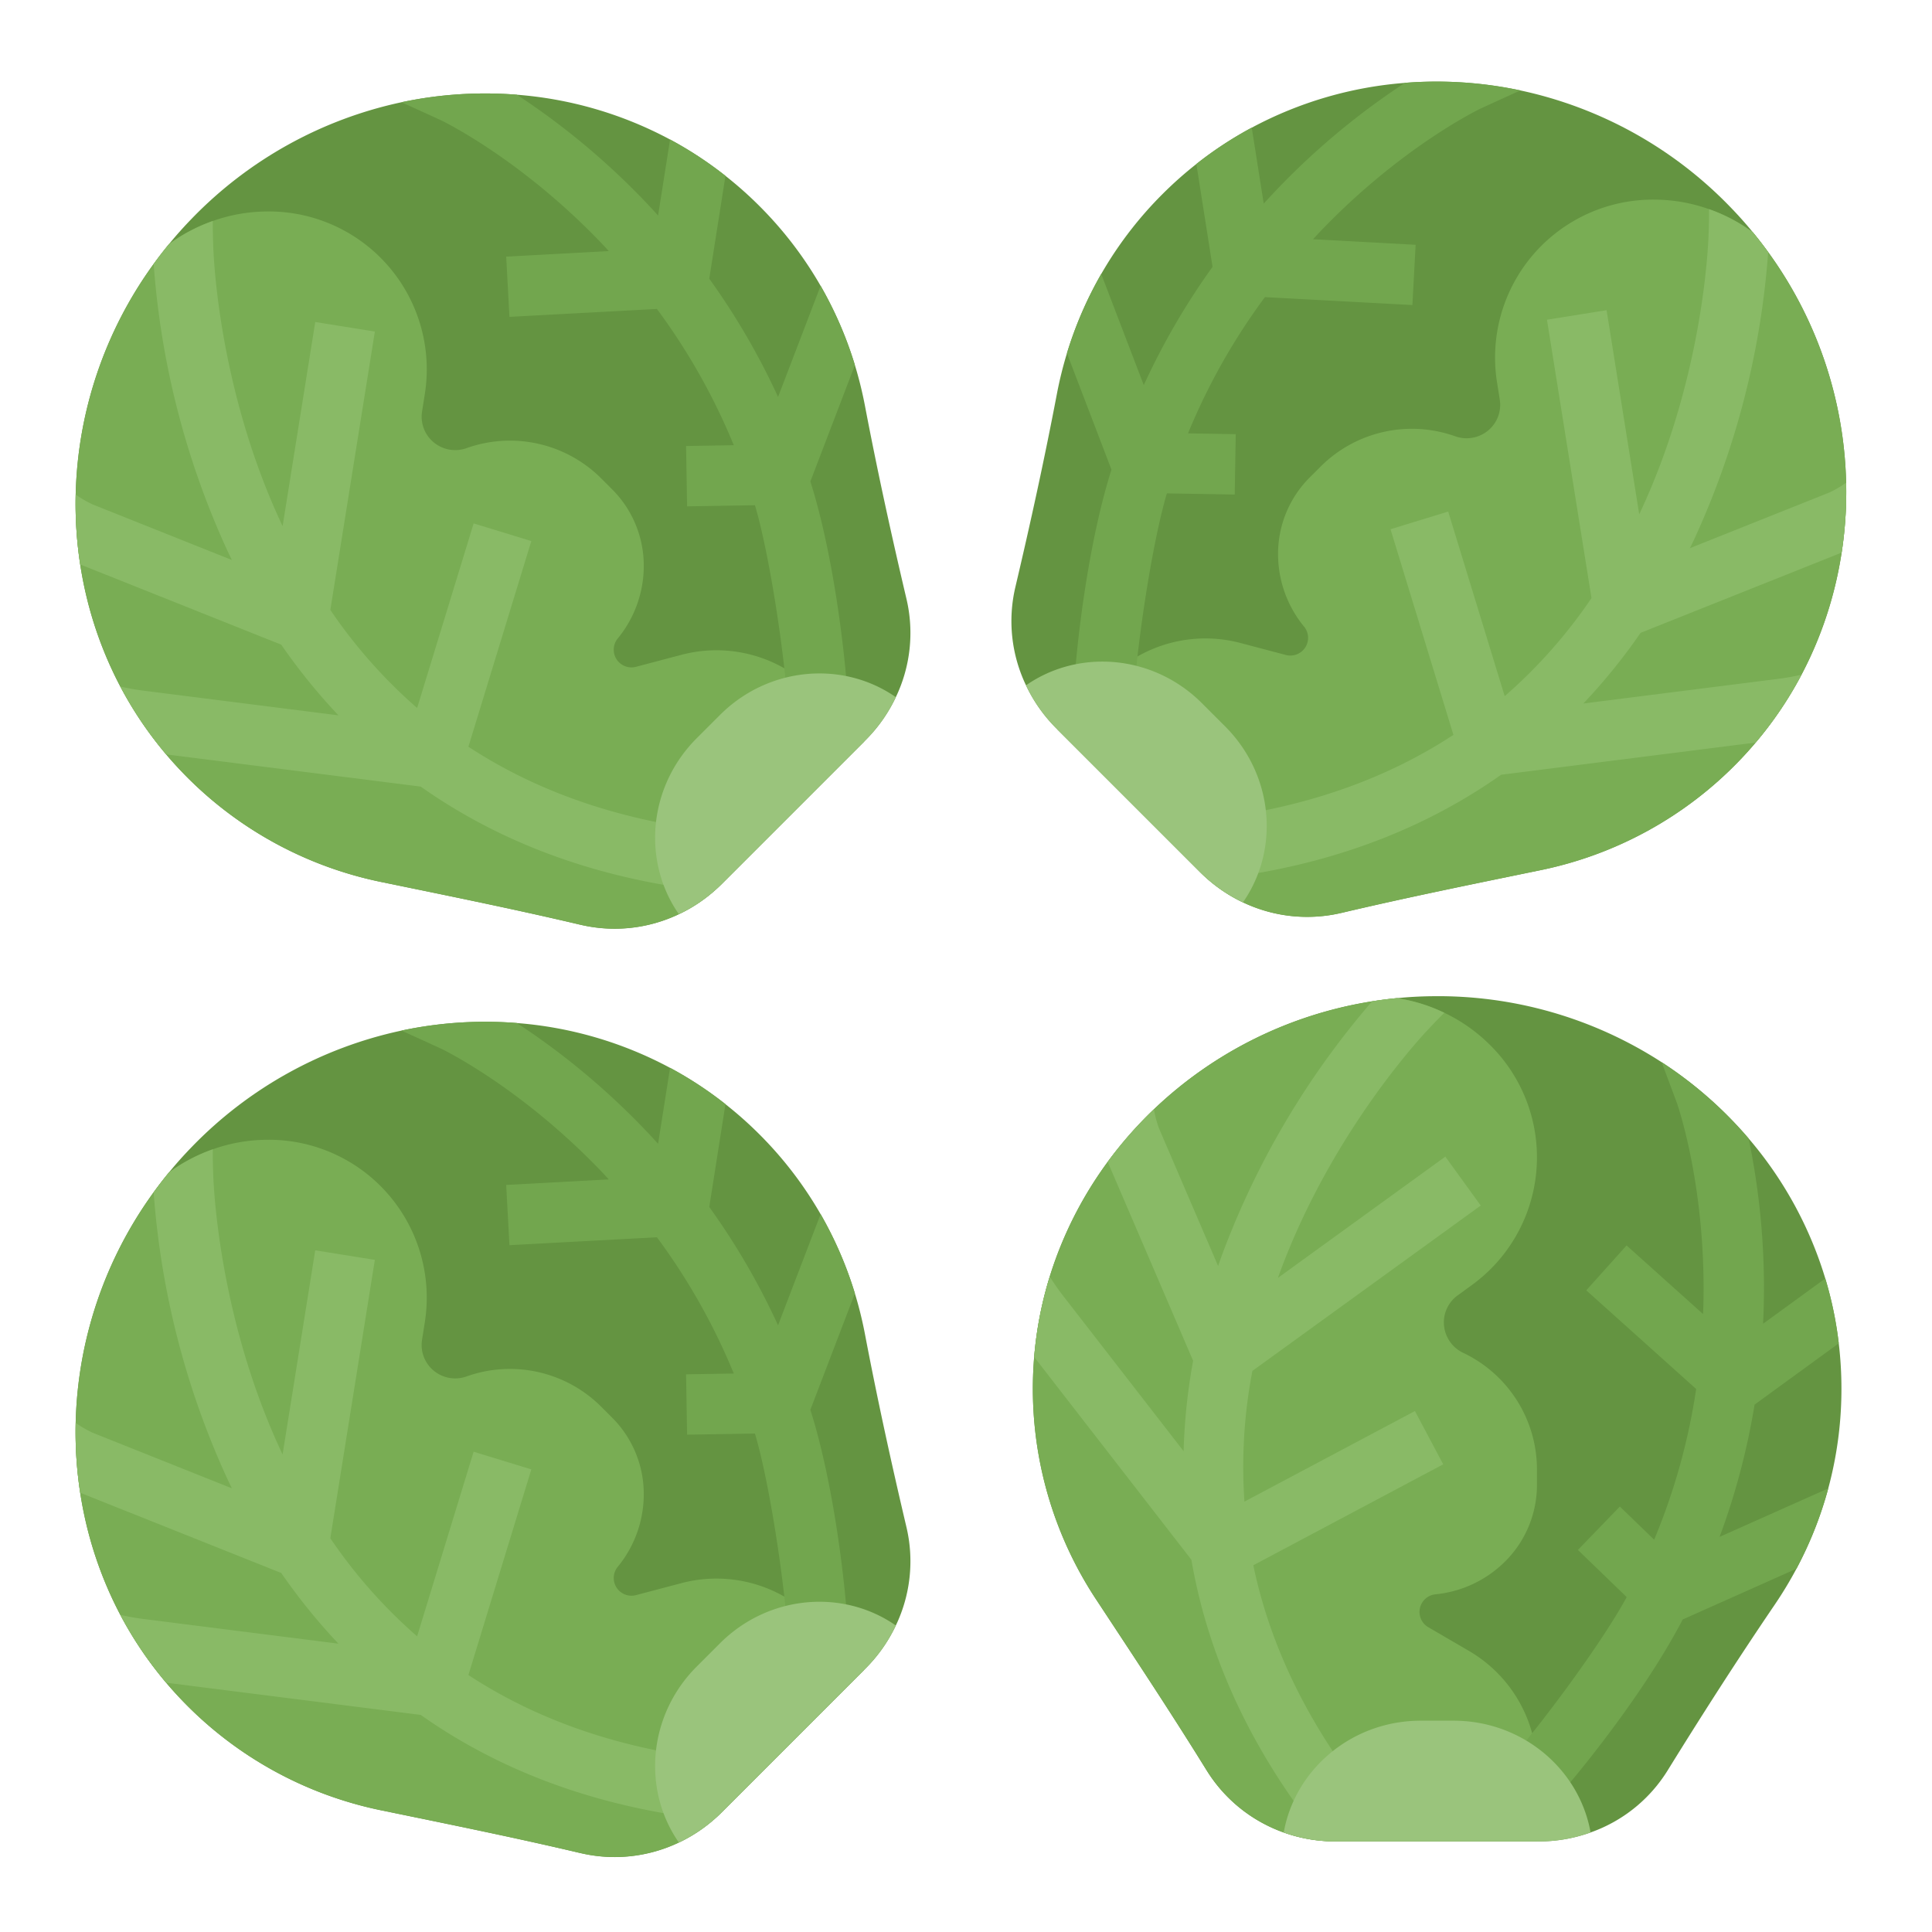 <svg xmlns="http://www.w3.org/2000/svg" viewBox="0 0 512 512"><title>sprouts-vegetable-healthy-vitamins</title><g id="Flat"><path d="M201.242,54.582a101.01,101.01,0,0,1,25.314,42.172,103.913,103.913,0,0,1,2.652,10.713c3.281,17.211,7.022,34.316,11.038,51.343a39.389,39.389,0,0,1-2.843,25.951,40.567,40.567,0,0,1-8.011,11.377l-38.113,38.113a40.634,40.634,0,0,1-11.377,8.012,39.372,39.372,0,0,1-25.944,2.835l-.382-.085c-17.381-4.1-34.9-7.636-52.4-11.243a101.367,101.367,0,0,1-52.651-28.878C11.716,166.835,10.684,106.1,44.78,64.7q2.876-3.511,6.1-6.824A109,109,0,0,1,106.377,27.1,106.617,106.617,0,0,1,136.966,25.1a102.663,102.663,0,0,1,40.609,11.872,99.944,99.944,0,0,1,14.68,9.631A101.315,101.315,0,0,1,201.242,54.582Z" style="fill:#649441"/><path d="M159.183,126.636l3.083,3.084a28.581,28.581,0,0,1,8.323,19.183,30.308,30.308,0,0,1-6.81,20.216,4.692,4.692,0,0,0,4.8,7.581l11.752-3.1a36.272,36.272,0,0,1,35.044,9.22l13.668,13.669-37.759,37.759c-.728.728-1.485,1.428-2.263,2.093a39.883,39.883,0,0,1-35.058,8.754l-.382-.085c-17.381-4.1-34.9-7.636-52.4-11.243a101.367,101.367,0,0,1-52.651-28.878c-1.555-1.612-3.055-3.267-4.483-4.964a99.914,99.914,0,0,1-12.162-17.989,102.713,102.713,0,0,1-10.628-32.35,106.035,106.035,0,0,1-1.2-18.519A108.149,108.149,0,0,1,40.722,69.962c1.287-1.782,2.637-3.543,4.058-5.261a44.374,44.374,0,0,1,11.625-6.138,43.593,43.593,0,0,1,13.973-2.517,41.846,41.846,0,0,1,42.136,48.8l-.65,4.129a8.81,8.81,0,0,0,2.467,7.7,8.94,8.94,0,0,0,9.334,2.079A34.227,34.227,0,0,1,159.183,126.636Z" style="fill:#79ad54"/><path d="M140.806,143.388l-16.674,54.5q25.785,16.9,60.423,21.791c3.424.479-.456,16.091-2.852,15.746-29.1-4.188-52.077-14.168-70.207-26.966l-67.451-8.535a99.914,99.914,0,0,1-12.162-17.989c2.015.46,4.08.842,6.152,1.1L89.7,189.576a156.04,156.04,0,0,1-15.16-18.724L21.255,149.589a106.035,106.035,0,0,1-1.2-18.519,29.77,29.77,0,0,0,4.441,2.588l36.953,14.75c-.481-.99-.948-1.965-1.4-2.941A220.181,220.181,0,0,1,40.722,69.962c1.287-1.782,2.637-3.543,4.058-5.261a44.374,44.374,0,0,1,11.625-6.138c-.021,1.931.007,3.826.071,5.643,0,.071.007.149.007.219.007.361.658,37.2,18.293,74.763.035.077.085.155.12.233l8.648-54.087,15.8,2.532-11.8,73.772a134.357,134.357,0,0,0,23,25.986l14.977-48.917Z" style="fill:#89ba66"/><path d="M206.192,105.2,217.47,75.746a101.968,101.968,0,0,1,9.086,21.008l-11.8,30.837c5.617,17.7,9.056,42.629,10.095,59.89l-15.974.954c-.862-14.51-4.9-41.384-8.808-54.544l-17.982.3-.268-15.994,12.643-.212a167.289,167.289,0,0,0-20.372-36.112l-39.082,2.1-.862-15.967,27.195-1.47c-.587-.63-1.167-1.266-1.768-1.9-21.63-22.662-42.426-32.625-42.624-32.724-3.472-1.591-7.036-3.218-10.571-4.816A106.617,106.617,0,0,1,136.966,25.1,194.484,194.484,0,0,1,171.14,53.6c1.082,1.125,2.164,2.306,3.26,3.515l3.175-20.146a99.944,99.944,0,0,1,14.68,9.631l-4.292,27.259A187.357,187.357,0,0,1,206.192,105.2Z" style="fill:#72a64e"/><path d="M237.407,184.757a40.62,40.62,0,0,1-8.013,11.379l-38.113,38.112a40.6,40.6,0,0,1-11.378,8.013c-9.774-14.027-8.131-33.758,4.733-46.622l6.148-6.148C203.649,176.626,223.379,174.984,237.407,184.757Z" style="fill:#9ac47c"/><path d="M308.064,51.445A101.01,101.01,0,0,0,282.75,93.617,103.913,103.913,0,0,0,280.1,104.33c-3.281,17.211-7.021,34.316-11.038,51.343a39.4,39.4,0,0,0,2.843,25.951A40.608,40.608,0,0,0,279.914,193l38.113,38.113a40.624,40.624,0,0,0,11.378,8.012,39.372,39.372,0,0,0,25.944,2.835l.381-.085c17.381-4.1,34.9-7.636,52.4-11.243a101.359,101.359,0,0,0,52.651-28.878c36.812-38.057,37.845-98.8,3.748-140.191q-2.874-3.512-6.1-6.824A109,109,0,0,0,402.93,23.967a106.624,106.624,0,0,0-30.59-2.008,102.668,102.668,0,0,0-40.609,11.872,99.882,99.882,0,0,0-14.679,9.631A101.186,101.186,0,0,0,308.064,51.445Z" style="fill:#649441"/><path d="M350.123,123.5l-3.083,3.084a28.581,28.581,0,0,0-8.323,19.183,30.308,30.308,0,0,0,6.81,20.216,4.692,4.692,0,0,1-4.794,7.581l-11.753-3.1a36.273,36.273,0,0,0-35.044,9.22l-13.668,13.669,37.759,37.759q1.094,1.092,2.263,2.093a39.885,39.885,0,0,0,35.059,8.754l.381-.085c17.381-4.1,34.9-7.636,52.4-11.243a101.359,101.359,0,0,0,52.651-28.878q2.334-2.418,4.483-4.964A99.862,99.862,0,0,0,477.423,178.8a102.713,102.713,0,0,0,10.628-32.35,105.841,105.841,0,0,0,1.195-18.519,108.156,108.156,0,0,0-20.661-61.108c-1.287-1.782-2.638-3.543-4.059-5.261A44.374,44.374,0,0,0,452.9,55.426a43.587,43.587,0,0,0-13.972-2.517,41.847,41.847,0,0,0-42.137,48.8l.651,4.13a8.813,8.813,0,0,1-2.468,7.7,8.94,8.94,0,0,1-9.334,2.079A34.228,34.228,0,0,0,350.123,123.5Z" style="fill:#79ad54"/><path d="M368.5,140.251l16.673,54.5q-25.785,16.9-60.423,21.791c-3.424.479.457,16.091,2.853,15.746,29.1-4.188,52.077-14.168,70.206-26.966l67.451-8.535A99.862,99.862,0,0,0,477.423,178.8c-2.015.46-4.08.842-6.151,1.1l-51.662,6.534a156.05,156.05,0,0,0,15.161-18.724l53.28-21.263a105.841,105.841,0,0,0,1.195-18.519,29.843,29.843,0,0,1-4.44,2.588l-36.954,14.75c.481-.99.948-1.965,1.4-2.941a220.165,220.165,0,0,0,19.333-75.505c-1.287-1.782-2.638-3.543-4.059-5.261A44.374,44.374,0,0,0,452.9,55.426c.021,1.931-.007,3.826-.071,5.643,0,.071-.007.149-.007.219-.007.361-.657,37.2-18.293,74.763-.035.077-.085.155-.12.233L425.762,82.2l-15.8,2.532,11.8,73.772a134.357,134.357,0,0,1-23,25.986L383.788,135.57Z" style="fill:#89ba66"/><path d="M303.115,102.06,291.836,72.609a101.968,101.968,0,0,0-9.086,21.008l11.8,30.837c-5.617,17.7-9.056,42.629-10.1,59.89l15.974.954c.863-14.51,4.9-41.384,8.808-54.544l17.982.3.269-15.994-12.644-.212A167.331,167.331,0,0,1,335.217,78.74l39.082,2.1.863-15.967-27.2-1.471c.587-.629,1.167-1.265,1.768-1.9,21.63-22.662,42.426-32.625,42.624-32.724,3.472-1.591,7.036-3.218,10.572-4.816a106.624,106.624,0,0,0-30.59-2.008,194.484,194.484,0,0,0-34.174,28.5c-1.082,1.125-2.164,2.306-3.26,3.515l-3.175-20.146a99.882,99.882,0,0,0-14.679,9.631l4.292,27.259A187.288,187.288,0,0,0,303.115,102.06Z" style="fill:#72a64e"/><path d="M271.9,181.62A40.641,40.641,0,0,0,279.912,193l38.113,38.112a40.6,40.6,0,0,0,11.378,8.013c9.774-14.027,8.132-33.758-4.733-46.622l-6.148-6.148C305.657,173.489,285.927,171.847,271.9,181.62Z" style="fill:#9ac47c"/><path d="M201.242,300.6a100.994,100.994,0,0,1,25.314,42.172,103.831,103.831,0,0,1,2.652,10.712c3.281,17.211,7.022,34.316,11.038,51.343a39.389,39.389,0,0,1-2.843,25.951,40.539,40.539,0,0,1-8.011,11.377l-38.113,38.113a40.634,40.634,0,0,1-11.377,8.012,39.373,39.373,0,0,1-25.944,2.836l-.382-.085c-17.381-4.1-34.9-7.637-52.4-11.243a101.368,101.368,0,0,1-52.651-28.879c-36.812-38.056-37.844-98.8-3.748-140.191q2.876-3.51,6.1-6.823a108.991,108.991,0,0,1,55.494-30.773,106.582,106.582,0,0,1,30.589-2.009,102.665,102.665,0,0,1,40.609,11.873,99.937,99.937,0,0,1,14.68,9.63A101.328,101.328,0,0,1,201.242,300.6Z" style="fill:#649441"/><path d="M159.183,372.651l3.083,3.083a28.586,28.586,0,0,1,8.323,19.184,30.309,30.309,0,0,1-6.81,20.216,4.692,4.692,0,0,0,4.8,7.58l11.752-3.1a36.27,36.27,0,0,1,35.044,9.221l13.668,13.668-37.759,37.759c-.728.729-1.485,1.429-2.263,2.093a39.884,39.884,0,0,1-35.058,8.755l-.382-.085c-17.381-4.1-34.9-7.637-52.4-11.243a101.368,101.368,0,0,1-52.651-28.879c-1.555-1.612-3.055-3.266-4.483-4.963a99.985,99.985,0,0,1-12.162-17.989A102.713,102.713,0,0,1,21.255,395.6a106.047,106.047,0,0,1-1.2-18.52,108.152,108.152,0,0,1,20.662-61.108c1.287-1.782,2.637-3.542,4.058-5.261a44.37,44.37,0,0,1,11.625-6.137,43.567,43.567,0,0,1,13.973-2.518,41.846,41.846,0,0,1,42.136,48.8l-.65,4.129a8.812,8.812,0,0,0,2.467,7.7,8.94,8.94,0,0,0,9.334,2.079A34.223,34.223,0,0,1,159.183,372.651Z" style="fill:#79ad54"/><path d="M140.806,389.4l-16.674,54.5q25.785,16.9,60.423,21.791c3.424.479-.456,16.091-2.852,15.746-29.1-4.188-52.077-14.167-70.207-26.966l-67.451-8.534a99.985,99.985,0,0,1-12.162-17.989c2.015.459,4.08.841,6.152,1.1L89.7,435.591a156.048,156.048,0,0,1-15.16-18.725L21.255,395.6a106.047,106.047,0,0,1-1.2-18.52,29.77,29.77,0,0,0,4.441,2.588l36.953,14.751c-.481-.99-.948-1.966-1.4-2.942a220.176,220.176,0,0,1-19.332-75.5c1.287-1.782,2.637-3.542,4.058-5.261a44.37,44.37,0,0,1,11.625-6.137c-.021,1.93.007,3.825.071,5.642,0,.071.007.149.007.22.007.36.658,37.2,18.293,74.762.035.078.085.156.12.233l8.648-54.086,15.8,2.531-11.8,73.773a134.416,134.416,0,0,0,23,25.986l14.977-48.918Z" style="fill:#89ba66"/><path d="M206.192,351.211,217.47,321.76a102,102,0,0,1,9.086,21.009l-11.8,30.836c5.617,17.7,9.056,42.63,10.095,59.89l-15.974.955c-.862-14.51-4.9-41.385-8.808-54.544l-17.982.3-.268-16L194.461,364a167.289,167.289,0,0,0-20.372-36.112l-39.082,2.1-.862-15.966,27.195-1.471c-.587-.63-1.167-1.266-1.768-1.895-21.63-22.663-42.426-32.626-42.624-32.725-3.472-1.591-7.036-3.217-10.571-4.815a106.582,106.582,0,0,1,30.589-2.009,194.5,194.5,0,0,1,34.174,28.5c1.082,1.124,2.164,2.305,3.26,3.514l3.175-20.145a99.937,99.937,0,0,1,14.68,9.63l-4.292,27.259A187.4,187.4,0,0,1,206.192,351.211Z" style="fill:#72a64e"/><path d="M237.407,430.772a40.616,40.616,0,0,1-8.013,11.378l-38.113,38.113a40.636,40.636,0,0,1-11.378,8.013c-9.774-14.028-8.131-33.758,4.733-46.623l6.148-6.148C203.649,422.641,223.379,421,237.407,430.772Z" style="fill:#9ac47c"/><path d="M488,368a101.011,101.011,0,0,1-11.92,47.72,103.893,103.893,0,0,1-5.7,9.45c-9.85,14.49-19.3,29.23-28.5,44.11a39.393,39.393,0,0,1-20.36,16.34A40.576,40.576,0,0,1,407.81,488h-53.9a40.619,40.619,0,0,1-13.71-2.38,39.37,39.37,0,0,1-20.35-16.34l-.21-.33c-9.39-15.19-19.28-30.08-29.1-45a101.362,101.362,0,0,1-16.81-57.65c.88-52.94,43.1-96.62,96.48-101.78q4.515-.45,9.14-.51a109,109,0,0,1,61,17.48A106.6,106.6,0,0,1,463.4,301.7a102.662,102.662,0,0,1,20.32,37.11A99.877,99.877,0,0,1,487.29,356,101.223,101.223,0,0,1,488,368Z" style="fill:#649441"/><path d="M407.31,389.21v4.36a28.585,28.585,0,0,1-7.68,19.45,30.309,30.309,0,0,1-19.11,9.48,4.691,4.691,0,0,0-1.97,8.75l10.5,6.12a36.273,36.273,0,0,1,18.26,31.3V488h-53.4c-1.03,0-2.06-.04-3.08-.12a39.884,39.884,0,0,1-30.98-18.6l-.21-.33c-9.39-15.19-19.28-30.08-29.1-45a101.362,101.362,0,0,1-16.81-57.65q.06-3.36.34-6.68a99.928,99.928,0,0,1,4.12-21.32,102.727,102.727,0,0,1,15.36-30.39,105.952,105.952,0,0,1,12.25-13.94,108.154,108.154,0,0,1,57.82-28.6c2.17-.35,4.37-.64,6.59-.85a44.35,44.35,0,0,1,12.56,3.88,43.577,43.577,0,0,1,11.66,8.1,41.847,41.847,0,0,1-4.71,64.3l-3.38,2.46a8.812,8.812,0,0,0-3.7,7.19,8.939,8.939,0,0,0,5.13,8.07A34.225,34.225,0,0,1,407.31,389.21Z" style="fill:#79ad54"/><path d="M382.47,388.06l-50.33,26.75q6.282,30.185,27.317,58.134c2.082,2.76-11.7,11.056-13.151,9.118C328.69,458.523,319.5,435.219,315.73,413.35l-41.66-53.73a99.928,99.928,0,0,1,4.12-21.32c1.1,1.75,2.29,3.48,3.57,5.13l31.91,41.15a156.082,156.082,0,0,1,2.52-23.96l-22.64-52.71a105.952,105.952,0,0,1,12.25-13.94,29.916,29.916,0,0,0,1.31,4.97l15.7,36.56c.36-1.04.72-2.06,1.09-3.07a220.173,220.173,0,0,1,39.72-67.06c2.17-.35,4.37-.64,6.59-.85a44.35,44.35,0,0,1,12.56,3.88c-1.38,1.35-2.7,2.71-3.94,4.04-.05.05-.1.11-.15.16-.25.26-25.84,26.77-39.93,65.8-.03.08-.05.17-.08.25l44.36-32.13,9.38,12.96L331.9,363.3a134.385,134.385,0,0,0-2.11,34.64l45.18-24Z" style="fill:#89ba66"/><path d="M455.71,407.29l28.8-12.85a102.013,102.013,0,0,1-8.43,21.28l-30.15,13.46c-8.543,16.487-23.74,36.547-35.21,49.487l-11.97-10.62c9.65-10.87,25.8-32.727,32.34-44.8l-12.93-12.5,11.12-11.5,9.09,8.79A167.3,167.3,0,0,0,449.5,368.1l-29.12-26.15,10.68-11.9,20.27,18.19c.03-.86.07-1.72.09-2.59.73-31.32-6.93-53.07-7-53.28-1.33-3.58-2.7-7.25-4.07-10.88A106.6,106.6,0,0,1,463.4,301.7a194.468,194.468,0,0,1,4.01,44.32c-.03,1.56-.1,3.16-.18,4.79l16.49-12A99.877,99.877,0,0,1,487.29,356l-22.31,16.24A187.333,187.333,0,0,1,455.71,407.29Z" style="fill:#72a64e"/><path d="M421.525,485.62A40.617,40.617,0,0,1,407.813,488h-53.9a40.617,40.617,0,0,1-13.712-2.38C343.21,468.79,358.323,456,376.516,456h8.695C403.4,456,418.517,468.79,421.525,485.62Z" style="fill:#9ac47c"/></g></svg>